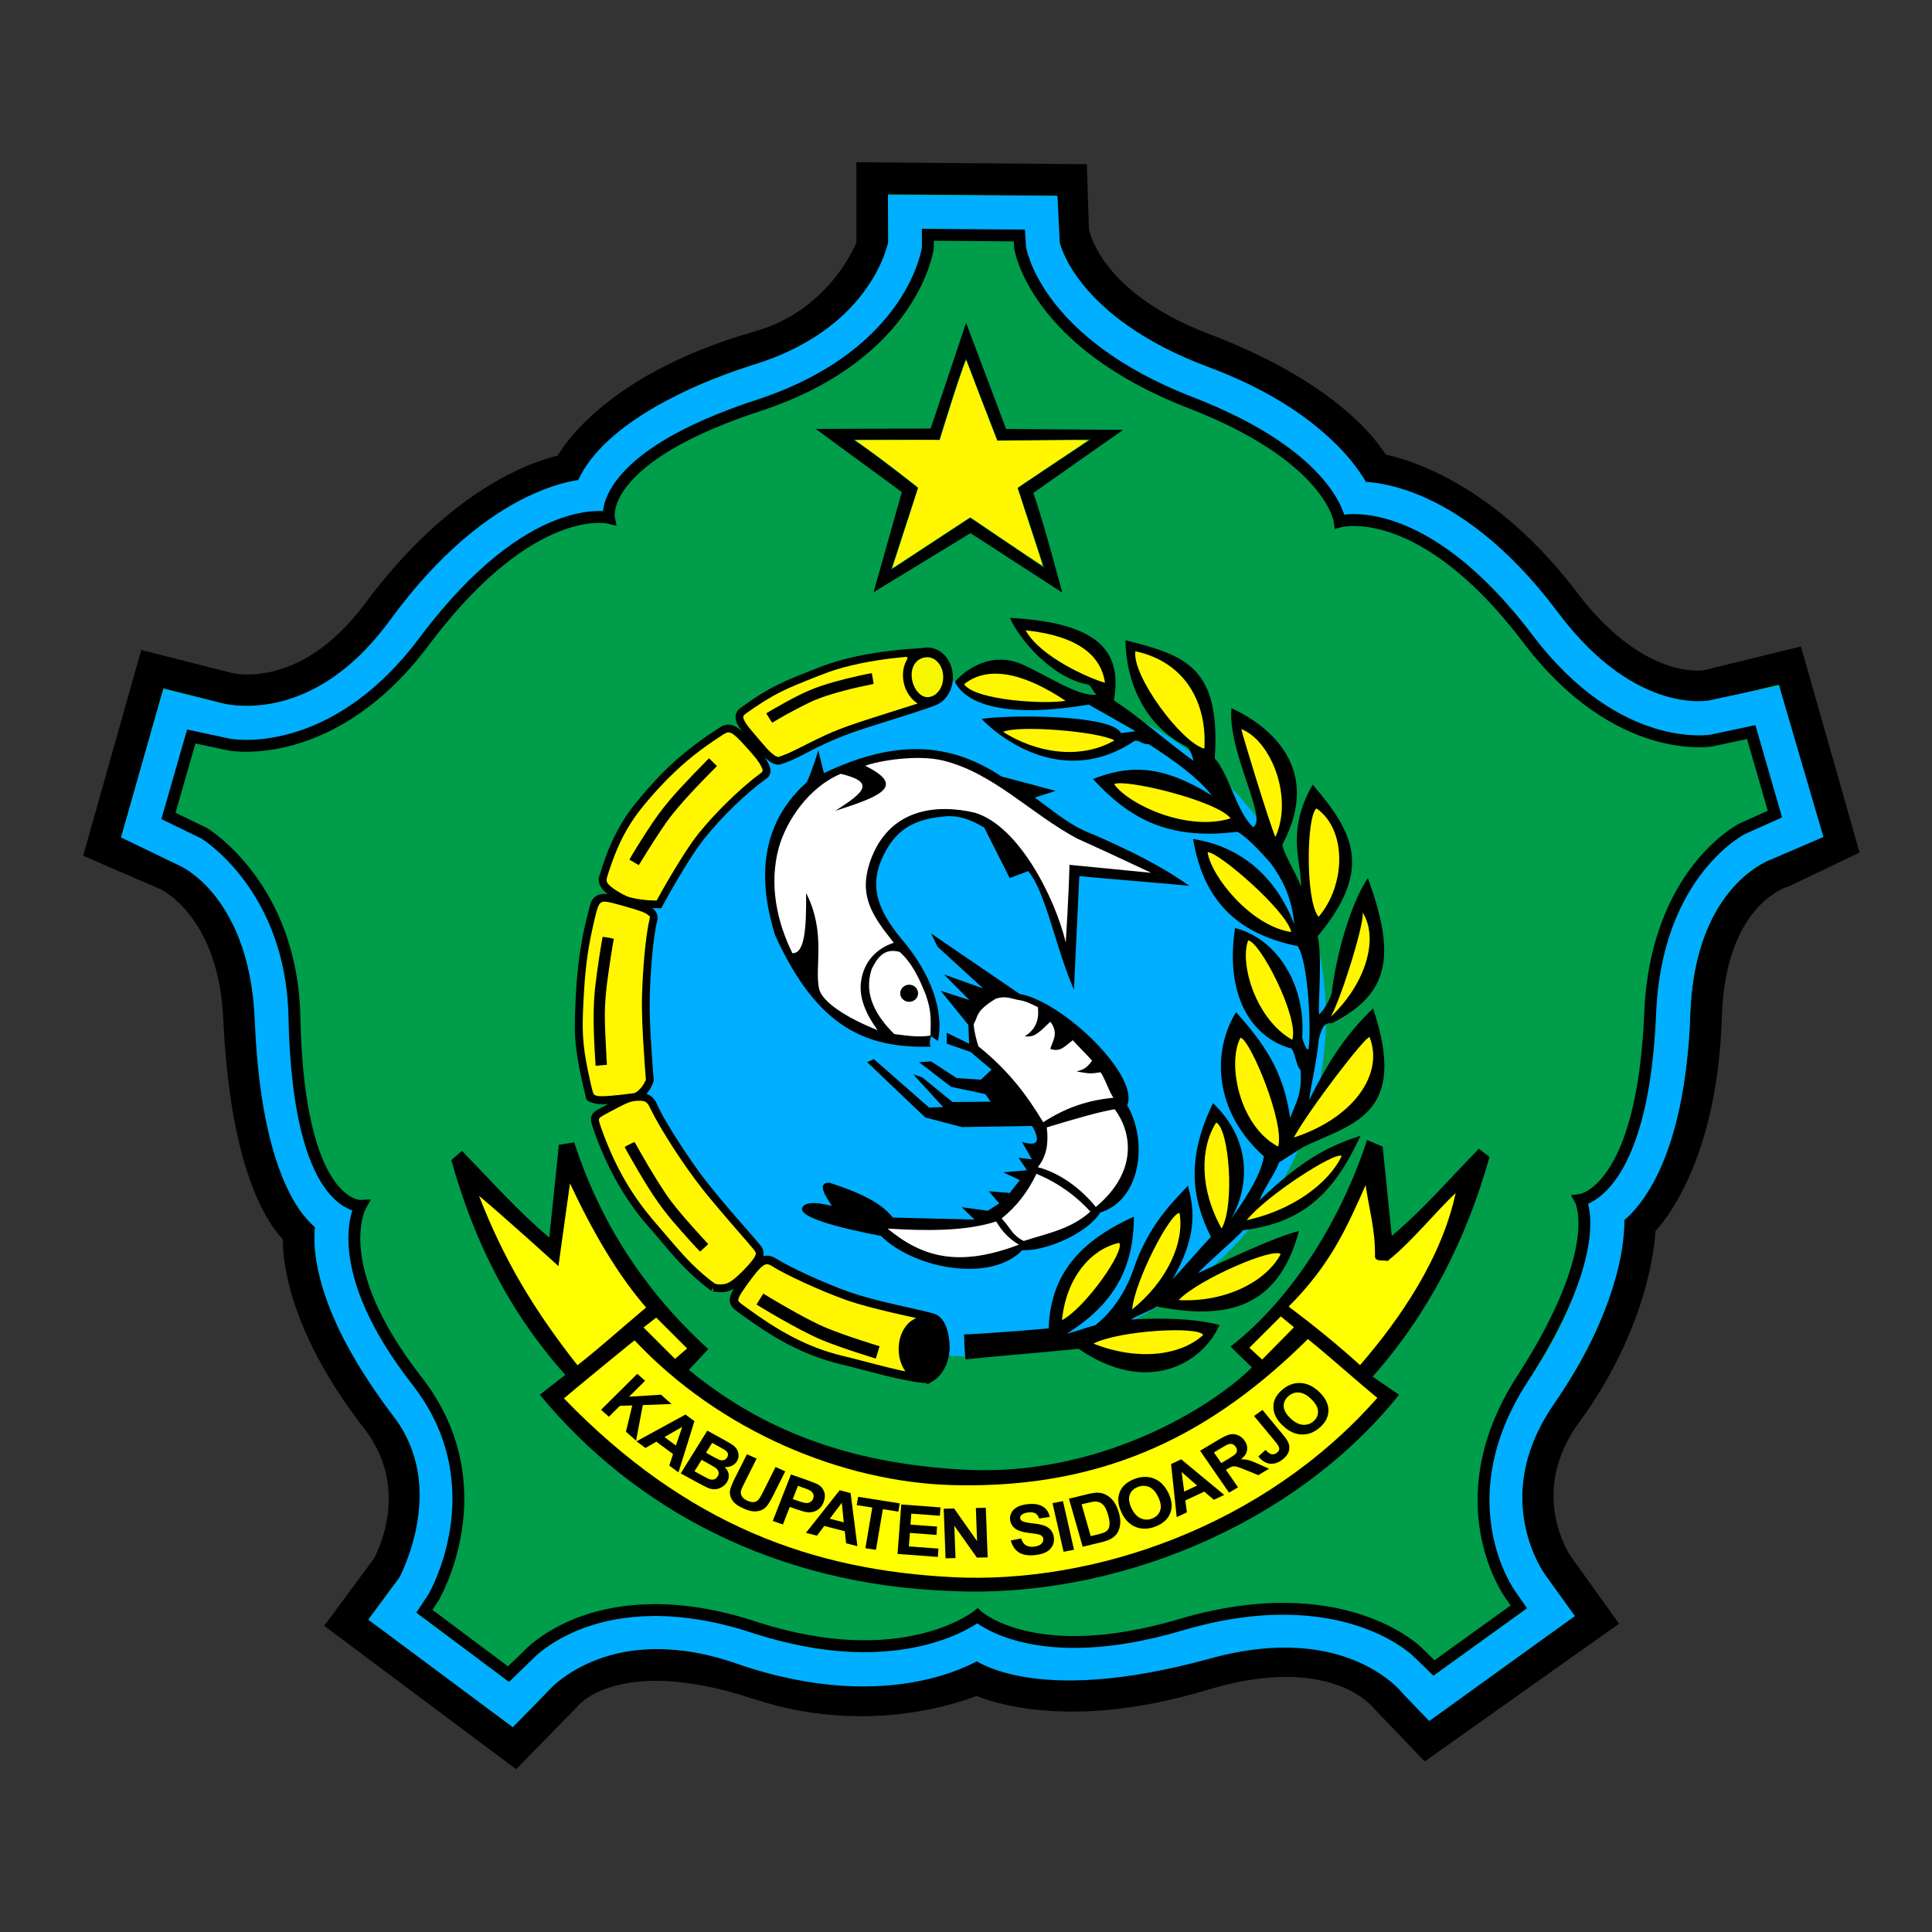 <?xml version="1.0" encoding="UTF-8" standalone="no"?>
<svg
   width="90"
   height="90"
   version="1.2"
   id="svg3817"
   sodipodi:docname="sidoarjo.svg"
   inkscape:version="1.2.1 (9c6d41e410, 2022-07-14)"
   xmlns:inkscape="http://www.inkscape.org/namespaces/inkscape"
   xmlns:sodipodi="http://sodipodi.sourceforge.net/DTD/sodipodi-0.dtd"
   xmlns="http://www.w3.org/2000/svg"
   xmlns:svg="http://www.w3.org/2000/svg"
   xmlns:rdf="http://www.w3.org/1999/02/22-rdf-syntax-ns#"
   xmlns:cc="http://creativecommons.org/ns#"
   xmlns:dc="http://purl.org/dc/elements/1.1/">
  <rect width="100%" height="100%" fill="#333333" stroke="none"/>
  <defs
     id="defs3821">
    <inkscape:path-effect
       effect="mirror_symmetry"
       start_point="42.03,10"
       end_point="42.03,28.279"
       center_point="42.03,19.139"
       id="path-effect1543"
       is_visible="true"
       lpeversion="1"
       mode="free"
       discard_orig_path="false"
       fuse_paths="true"
       oposite_fuse="false"
       split_items="false" />
    <inkscape:path-effect
       effect="mirror_symmetry"
       start_point="50,9.6"
       end_point="42.93,28.279"
       center_point="42.03,19.139"
       id="path-effect1539"
       is_visible="true"
       lpeversion="1"
       mode="free"
       discard_orig_path="false"
       fuse_paths="false"
       oposite_fuse="false"
       split_items="false" />
    <inkscape:path-effect
       effect="mirror_symmetry"
       start_point="16.598,19.139"
       end_point="42.03,28.279"
       center_point="42.03,19.139"
       id="path-effect1537"
       is_visible="true"
       lpeversion="1"
       mode="free"
       discard_orig_path="false"
       fuse_paths="false"
       oposite_fuse="false"
       split_items="false" />
    <inkscape:path-effect
       effect="mirror_symmetry"
       start_point="42.03,10"
       end_point="42.03,28.279"
       center_point="42.03,19.139"
       id="path-effect1535"
       is_visible="true"
       lpeversion="1"
       mode="free"
       discard_orig_path="false"
       fuse_paths="true"
       oposite_fuse="false"
       split_items="false" />
    <inkscape:path-effect
       effect="mirror_symmetry"
       start_point="42.03,10"
       end_point="42.03,28.279"
       center_point="42.03,19.139"
       id="path-effect1529"
       is_visible="true"
       lpeversion="1"
       mode="free"
       discard_orig_path="false"
       fuse_paths="true"
       oposite_fuse="false"
       split_items="false" />
    <inkscape:path-effect
       effect="copy_rotate"
       starting_point="0,0"
       origin="16.598,19.139"
       id="path-effect1523"
       is_visible="true"
       lpeversion="1"
       method="normal"
       num_copies="6"
       starting_angle="0"
       rotation_angle="60"
       gap="-0.01"
       copies_to_360="true"
       mirror_copies="false"
       split_items="false" />
    <inkscape:path-effect
       effect="mirror_symmetry"
       start_point="20,10"
       end_point="20,35"
       center_point="20,22.5"
       id="path-effect1476"
       is_visible="true"
       lpeversion="1"
       mode="free"
       discard_orig_path="false"
       fuse_paths="false"
       oposite_fuse="false"
       split_items="false" />
  </defs>
  <sodipodi:namedview
     pagecolor="#ffffff"
     bordercolor="#666666"
     borderopacity="1"
     objecttolerance="10"
     gridtolerance="10"
     guidetolerance="10"
     inkscape:pageopacity="0"
     inkscape:pageshadow="2"
     inkscape:window-width="1600"
     inkscape:window-height="837"
     id="namedview3819"
     showgrid="true"
     inkscape:zoom="7.7535042"
     inkscape:cx="35.725782"
     inkscape:cy="41.271661"
     inkscape:window-x="-8"
     inkscape:window-y="-8"
     inkscape:window-maximized="1"
     inkscape:current-layer="layer4"
     inkscape:document-rotation="0"
     showguides="true"
     inkscape:showpageshadow="2"
     inkscape:pagecheckerboard="0"
     inkscape:deskcolor="#d1d1d1">
    <inkscape:grid
       type="xygrid"
       id="grid1472" />
  </sodipodi:namedview>
  <title
     id="title183">sidoarjo-black-white-seeklogo</title>
  <style
     id="style185">tspan { white-space:pre }
		.shp0 { fill: #06060c } 
		.shp1 { fill: #ffffff } 
		.shp2 { fill: #ddad67 } 
		.shp3 { fill: #2c2e35 }</style>
  <g
     inkscape:groupmode="layer"
     id="layer4"
     inkscape:label="bingkai"
     style="display:inline;fill:#00ae00;fill-opacity:1">
    <path
       style="display:inline;fill:#00ae00;fill-opacity:1;stroke:#000000;stroke-width:1.481;stroke-linecap:butt;stroke-linejoin:miter;stroke-dasharray:none;stroke-opacity:1"
       d="m 72.575,72.938 c 0,0 -2.37,-3.316 0.385,-7.108 3.458,-4.758 3.429,-8.793 3.429,-8.793 0,0 2.863,-2.546 3.083,-9.707 0.179,-5.816 3.583,-6.73 3.583,-6.73 l 2.688,-1.283 -2.365,-8.313 -3.876,0.949 c 0,0 -3.19,0.636 -6.634,-3.911 -4.304,-5.681 -8.789,-6.2 -8.789,-6.2 0,0 -1.394,-3.073 -8.023,-5.593 -5.634,-2.142 -6.068,-5.501 -6.068,-5.501 l -0.076,-2.364 -9.277,-0.078 0.001,3.144 c 0,0 -1.305,3.574 -5.26,4.698 C 28.115,18.212 26.449,21.89 26.449,21.89 c 0,0 -4.282,0.521 -8.851,6.666 -3.364,4.525 -6.994,3.507 -6.994,3.507 l -3.508,-0.89 -2.333,8.268 3.037,1.317 c 0,0 3.098,1.385 3.339,6.662 0.384,8.396 2.79,9.994 2.79,9.994 0,0 -0.451,3.435 3.62,8.677 2.604,3.353 0.493,6.915 0.493,6.915 l -1.906,2.58 7.83,5.849 2.33,-2.38 c 0,0 2.114,-2.908 9.054,-0.612 5.601,1.853 10.155,-0.246 10.155,-0.246 0,0 3.619,1.91 10.553,-0.192 6.146,-1.863 8.415,1.001 8.415,1.001 l 1.989,2.075 7.922,-5.616 z"
       id="path5720"
       sodipodi:nodetypes="cscsccccscsccccscsccccscsccccscscccc"
       inkscape:label="hitam luar" />
    <path
       style="display:inline;fill:#00ae00;fill-opacity:1;stroke:#00afff;stroke-width:1.6;stroke-linecap:butt;stroke-linejoin:miter;stroke-dasharray:none;stroke-opacity:1"
       d="m 71.318,73.81 c 0,0 -2.945,-3.95 0.384,-8.815 3.641,-5.32 3.146,-8.551 3.146,-8.551 0,0 2.82,-1.431 3.093,-9.242 0.23,-6.566 4.245,-7.899 4.245,-7.899 l 1.79,-0.768 -1.661,-5.667 -2.531,0.543 c 0,0 -3.897,0.872 -7.837,-4.389 -4.66,-6.224 -8.799,-5.777 -8.799,-5.777 0,0 -1.288,-3.201 -7.048,-5.365 -6.731,-2.476 -7.527,-6.417 -7.527,-6.417 l -0.074,-1.544 -6.331,-0.038 0.013,1.448 c 0,0 -0.697,4.436 -6.643,6.362 -7.643,2.442 -8.004,5.414 -8.004,5.414 0,0 -4.122,-0.065 -8.749,6.298 -4.189,5.685 -8.906,4.063 -8.906,4.063 l -1.71,-0.424 -1.58,5.54 2.008,0.969 c 0,0 3.804,1.467 4.07,7.943 0.341,8.314 2.878,9.309 2.878,9.309 0,0 -1.014,2.868 3.452,8.732 2.873,3.772 0.269,8.412 0.269,8.412 l -0.99,1.34 5.526,4.11 1.011,-1.03 c 0,0 3.137,-3.921 9.751,-1.63 7.118,2.465 10.962,-0.29 10.962,-0.29 0,0 2.421,2.303 10.648,0.039 6.922,-1.905 9.793,1.896 9.793,1.896 l 0.708,0.736 5.572,-4.019 z"
       id="path5867"
       sodipodi:nodetypes="cscsccccscccccccccccccscsccccscscccc"
       inkscape:label="biru" />
    <path
       style="display:inline;fill:#009d4b;fill-opacity:1;stroke:#000000;stroke-width:0.553;stroke-linecap:butt;stroke-linejoin:miter;stroke-dasharray:none;stroke-opacity:1"
       d="m 70.329,74.243 c 0,0 -3.098,-4.294 0.575,-9.983 3.957,-6.128 2.719,-8.36 2.719,-8.36 0,0 2.904,-0.36 3.248,-8.693 0.272,-6.6 4.293,-8.603 4.293,-8.603 l 1.518,-0.681 -1.103,-3.82 -1.844,0.392 c 0,0 -4.377,0.789 -8.558,-4.734 -4.948,-6.535 -8.767,-5.471 -8.767,-5.471 0,0 -0.369,-2.978 -6.93,-5.528 -7.317,-2.822 -7.958,-7.22 -7.958,-7.22 l -0.036,-0.572 -4.265,-0.033 0.004,0.598 c 0,0 -0.623,4.886 -7.717,7.295 -7.704,2.477 -7.143,5.29 -7.143,5.29 0,0 -3.569,-0.863 -8.483,5.596 -4.343,5.932 -9.214,4.969 -9.214,4.969 l -1.758,-0.377 -1.062,3.702 1.663,0.805 c 0,0 4.082,2.463 4.204,8.55 0.179,8.951 3.078,8.81 3.078,8.81 0,0 -1.567,2.773 2.63,8.15 3.83,4.907 0.778,10.078 0.778,10.078 l -0.432,0.654 3.918,2.93 0.931,-0.897 c 0,0 3.262,-3.655 10.499,-1.292 6.952,2.27 10.417,-0.523 10.417,-0.523 0,0 2.653,2.431 9.461,0.416 7.557,-2.236 11.03,1.258 11.03,1.258 l 0.777,0.75 3.951,-2.847 z"
       id="path6574"
       sodipodi:nodetypes="cscsccccscccccccccccccscsccccscscccc"
       inkscape:label="hitam dalam" />
  </g>
  <g
     inkscape:groupmode="layer"
     id="layer5"
     inkscape:label="logo"
     style="display:inline">
    <path
       class="shp1"
       d="m 45.395,63.192 c 9.019,0 16.375,-7.075 16.375,-15.749 0,-8.674 -7.355,-15.748 -16.375,-15.748 -9.019,0 -16.375,7.074 -16.375,15.748 0,8.674 7.355,15.749 16.375,15.749 z"
       id="path194"
       style="display:inline;fill:#00afff;fill-opacity:1;stroke-width:0.122"
       inkscape:label="latar biru" />
    <g
       id="g1718"
       inkscape:label="pita"
       style="display:inline">
      <path
         class="shp0"
         d="m 25.147,64.974 1.187,-0.927 C 23.724,61.117 22.094,57.864 21.023,54.041 l 0.496,-0.428 c 1.369,1.399 2.61,2.815 4.07,4.038 l 0.446,-4.322 0.713,-0.113 c 1.157,3.539 3.1,6.757 6.244,9.628 l -0.9,0.97 c 3.811,3.145 8.078,4.397 12.851,4.651 6.162,0.329 11.373,-2.797 13.377,-4.765 l -0.997,-0.97 c 2.982,-2.322 5.205,-6.085 6.361,-9.624 l 0.726,0.307 0.423,4.162 c 1.46,-1.223 2.69,-2.662 4.059,-4.061 l 0.495,0.382 c -1.07,3.823 -2.838,7.303 -5.447,10.233 l 1.233,0.846 c -4.936,6.149 -13.361,9.508 -20.867,9.139 -8.135,-0.278 -14.741,-3.785 -19.159,-9.141 z"
         id="path198"
         style="display:inline;fill:#000000;fill-opacity:1;stroke-width:0.127"
         inkscape:label="dasaran hitam"
         sodipodi:nodetypes="cccccccccsccccccccccc" />
      <g
         id="g2277"
         inkscape:label="tulisan"
         style="display:inline"
         transform="matrix(0.957,0,0,0.992,5.243,0.29)">
        <path
           style="display:inline;fill:#ffff00;fill-opacity:1;stroke:none;stroke-width:0.018;stroke-linecap:square;stroke-miterlimit:0;stroke-opacity:1;paint-order:markers fill stroke"
           d="M 40.929,73.772 C 34.102,73.449 27.962,71.345 21.972,65.376 c 0.229,-0.199 3.411,-2.724 3.44,-2.724 4.157,4.267 10.128,6.664 15.506,6.797 7.65,0.189 12.808,-2.609 17.269,-6.859 1.222,0.958 2.27,1.883 3.378,2.761 -5.517,6.045 -13.808,8.745 -20.635,8.422 z"
           id="path992"
           inkscape:label="dasaran kuning tulisan"
           sodipodi:nodetypes="zccsccz" />
        <path
           class="shp0"
           d="m 56.956,66.649 c -0.184,-0.172 -0.308,-0.341 -0.376,-0.508 -0.05,-0.123 -0.073,-0.249 -0.073,-0.381 0,-0.132 0.026,-0.251 0.079,-0.36 0.069,-0.144 0.178,-0.282 0.33,-0.413 0.274,-0.235 0.574,-0.347 0.903,-0.334 0.329,0.012 0.639,0.156 0.932,0.431 0.289,0.275 0.434,0.558 0.435,0.852 0,0.296 -0.135,0.561 -0.409,0.796 -0.276,0.239 -0.578,0.351 -0.904,0.339 -0.325,-0.014 -0.632,-0.155 -0.917,-0.424 z m 0.375,-0.345 c 0.203,0.192 0.405,0.294 0.607,0.31 0.203,0.015 0.379,-0.042 0.528,-0.171 0.149,-0.129 0.221,-0.283 0.213,-0.464 -0.008,-0.181 -0.116,-0.37 -0.325,-0.565 -0.206,-0.195 -0.406,-0.299 -0.601,-0.314 -0.194,-0.015 -0.369,0.046 -0.524,0.179 -0.153,0.133 -0.228,0.288 -0.22,0.467 0.008,0.177 0.115,0.365 0.322,0.559 z"
           fill-rule="evenodd"
           id="path1001"
           style="display:inline;fill:#000600;fill-opacity:1;stroke-width:0.13"
           inkscape:label="O2" />
        <path
           class="shp0"
           d="m 55.565,66.203 0.409,-0.286 1.008,1.173 c 0.133,0.153 0.218,0.281 0.26,0.384 0.053,0.136 0.055,0.272 0.007,0.41 -0.05,0.138 -0.159,0.267 -0.33,0.386 -0.202,0.14 -0.401,0.197 -0.597,0.17 -0.196,-0.027 -0.379,-0.139 -0.55,-0.336 l 0.353,-0.31 c 0.095,0.103 0.178,0.166 0.245,0.19 0.102,0.035 0.198,0.021 0.289,-0.042 0.093,-0.064 0.135,-0.133 0.133,-0.207 -0.002,-0.074 -0.068,-0.186 -0.198,-0.335 z"
           id="path290"
           style="display:inline;fill:#000000;fill-opacity:1;stroke-width:0.13"
           inkscape:label="J" />
        <path
           class="shp0"
           d="m 54.346,69.801 -1.407,-1.967 0.921,-0.531 c 0.231,-0.133 0.412,-0.212 0.542,-0.238 0.13,-0.026 0.26,-0.011 0.387,0.043 0.129,0.054 0.234,0.139 0.317,0.255 0.105,0.148 0.145,0.297 0.118,0.448 -0.026,0.152 -0.126,0.294 -0.299,0.429 0.131,-0.005 0.249,0.006 0.353,0.03 0.105,0.025 0.264,0.084 0.478,0.176 l 0.539,0.232 -0.524,0.302 -0.622,-0.246 c -0.221,-0.087 -0.368,-0.139 -0.438,-0.155 -0.069,-0.017 -0.133,-0.018 -0.189,-0.006 -0.057,0.012 -0.135,0.047 -0.235,0.105 l -0.09,0.051 0.588,0.822 z m -0.375,-1.387 0.323,-0.187 c 0.21,-0.121 0.335,-0.204 0.376,-0.25 0.04,-0.047 0.062,-0.099 0.062,-0.154 0.002,-0.057 -0.018,-0.115 -0.061,-0.174 -0.047,-0.067 -0.105,-0.108 -0.173,-0.127 -0.068,-0.018 -0.141,-0.012 -0.22,0.018 -0.039,0.015 -0.147,0.075 -0.325,0.177 l -0.341,0.197 z"
           fill-rule="evenodd"
           id="path288"
           style="display:inline;fill:#000000;fill-opacity:1;stroke-width:0.13"
           inkscape:label="R" />
        <path
           class="shp0"
           d="m 54.113,69.908 -0.506,0.228 -0.467,-0.383 -0.921,0.415 0.076,0.559 -0.494,0.223 -0.276,-2.492 0.492,-0.222 z m -1.32,-0.44 -0.753,-0.632 0.124,0.915 z"
           fill-rule="evenodd"
           id="path286"
           style="display:inline;fill:#000000;fill-opacity:1;stroke-width:0.13"
           inkscape:label="A2" />
        <path
           class="shp0"
           d="m 49.116,70.74 c -0.108,-0.219 -0.161,-0.415 -0.161,-0.591 -7.89e-4,-0.131 0.026,-0.255 0.076,-0.379 0.05,-0.123 0.12,-0.227 0.212,-0.313 0.118,-0.114 0.274,-0.209 0.466,-0.285 0.349,-0.136 0.675,-0.148 0.98,-0.034 0.305,0.113 0.542,0.344 0.713,0.692 0.169,0.345 0.197,0.656 0.085,0.931 -0.111,0.278 -0.341,0.484 -0.689,0.62 -0.35,0.138 -0.678,0.15 -0.98,0.038 -0.302,-0.112 -0.537,-0.339 -0.703,-0.679 z M 49.599,70.533 c 0.119,0.241 0.271,0.401 0.455,0.477 0.185,0.077 0.373,0.078 0.563,0.002 0.191,-0.075 0.316,-0.197 0.378,-0.37 0.061,-0.171 0.031,-0.381 -0.091,-0.629 -0.12,-0.244 -0.268,-0.403 -0.447,-0.478 -0.177,-0.074 -0.365,-0.072 -0.561,0.005 -0.196,0.077 -0.326,0.2 -0.386,0.37 -0.059,0.17 -0.031,0.376 0.09,0.623 z"
           fill-rule="evenodd"
           id="path284"
           style="display:inline;fill:#000000;fill-opacity:1;stroke-width:0.13"
           inkscape:label="O1" />
        <path
           class="shp0"
           d="m 46.554,70.086 0.919,-0.216 c 0.209,-0.048 0.37,-0.07 0.488,-0.067 0.159,0.005 0.304,0.044 0.438,0.121 0.134,0.075 0.249,0.177 0.346,0.309 0.098,0.132 0.177,0.303 0.241,0.514 0.055,0.186 0.077,0.352 0.065,0.499 -0.012,0.179 -0.062,0.331 -0.148,0.461 -0.065,0.097 -0.166,0.185 -0.301,0.262 -0.102,0.058 -0.246,0.108 -0.431,0.152 l -0.948,0.221 z m 0.617,0.264 0.442,1.494 0.376,-0.087 c 0.141,-0.033 0.241,-0.064 0.299,-0.092 0.076,-0.038 0.134,-0.085 0.176,-0.142 0.04,-0.055 0.064,-0.139 0.068,-0.248 0.004,-0.11 -0.021,-0.251 -0.072,-0.425 -0.051,-0.175 -0.109,-0.306 -0.17,-0.391 -0.062,-0.085 -0.131,-0.147 -0.207,-0.185 -0.077,-0.038 -0.166,-0.055 -0.265,-0.052 -0.075,0.001 -0.214,0.027 -0.419,0.074 z"
           fill-rule="evenodd"
           id="path282"
           style="display:inline;fill:#000000;fill-opacity:1;stroke-width:0.13"
           inkscape:label="D" />
        <path
           class="shp0"
           d="m 46.292,72.579 -0.538,-2.285 0.51,-0.094 0.538,2.285 z"
           id="path280"
           style="display:inline;stroke-width:0.13"
           inkscape:label="I" />
        <path
           class="shp0"
           d="m 43.727,72.048 0.498,-0.096 c 0.051,0.15 0.127,0.256 0.229,0.318 0.104,0.062 0.234,0.086 0.391,0.07 0.166,-0.017 0.288,-0.063 0.364,-0.134 0.076,-0.073 0.108,-0.152 0.097,-0.237 -0.007,-0.055 -0.032,-0.1 -0.073,-0.136 -0.04,-0.034 -0.106,-0.062 -0.199,-0.08 -0.064,-0.014 -0.206,-0.032 -0.429,-0.059 -0.286,-0.035 -0.492,-0.091 -0.615,-0.17 -0.176,-0.111 -0.275,-0.259 -0.3,-0.442 -0.017,-0.117 0.005,-0.232 0.066,-0.341 0.059,-0.111 0.156,-0.2 0.288,-0.267 0.133,-0.069 0.297,-0.112 0.495,-0.132 0.321,-0.033 0.572,0.006 0.752,0.117 0.18,0.111 0.289,0.272 0.326,0.484 l -0.516,0.073 c -0.039,-0.117 -0.097,-0.197 -0.177,-0.241 -0.08,-0.044 -0.194,-0.06 -0.339,-0.046 -0.151,0.016 -0.265,0.055 -0.343,0.121 -0.05,0.041 -0.071,0.091 -0.062,0.152 0.007,0.054 0.04,0.099 0.095,0.133 0.073,0.043 0.238,0.078 0.498,0.106 0.259,0.028 0.453,0.064 0.582,0.11 0.129,0.046 0.234,0.113 0.315,0.206 0.082,0.094 0.133,0.213 0.152,0.358 0.018,0.133 -0.005,0.261 -0.072,0.386 -0.065,0.124 -0.169,0.223 -0.311,0.294 -0.141,0.071 -0.323,0.118 -0.546,0.14 -0.325,0.033 -0.583,-0.009 -0.776,-0.127 -0.192,-0.117 -0.322,-0.304 -0.391,-0.559 z"
           id="path278"
           style="display:inline;fill:#000000;fill-opacity:1;stroke-width:0.13"
           inkscape:label="S" />
        <path
           class="shp0"
           d="m 40.548,72.887 -0.09,-2.33 0.507,-0.011 1.117,1.531 -0.059,-1.556 0.484,-0.01 0.091,2.33 -0.524,0.012 -1.1,-1.497 0.059,1.52 z"
           id="path276"
           style="display:inline;stroke-width:0.13"
           inkscape:label="N" />
        <path
           class="shp0"
           d="m 38.211,72.68 0.181,-2.323 1.91,0.138 -0.03,0.393 -1.391,-0.1 -0.04,0.515 1.294,0.092 -0.029,0.392 -1.295,-0.094 -0.048,0.633 1.44,0.103 -0.03,0.392 z"
           id="path274"
           style="display:inline;fill:#000000;fill-opacity:1;stroke-width:0.13"
           inkscape:label="E" />
        <path
           class="shp0"
           d="m 40.313,72.126 0.321,-1.894 -0.725,-0.114 0.066,-0.386 1.938,0.305 -0.065,0.386 -0.722,-0.115 -0.321,1.894 z"
           id="path272"
           style="display:inline;fill:#000000;fill-opacity:1;stroke-width:0.127"
           inkscape:label="T"
           transform="matrix(1.045,0,0,1.008,-5.481,-0.292)" />
        <path
           class="shp0"
           d="m 36.257,72.316 -0.549,-0.137 -0.065,-0.564 -0.998,-0.25 -0.357,0.458 -0.535,-0.134 1.641,-2.001 0.532,0.134 z m -0.664,-1.12 -0.095,-0.918 -0.585,0.748 z"
           fill-rule="evenodd"
           id="path270"
           style="display:inline;fill:#000000;fill-opacity:1;stroke-width:0.13"
           inkscape:label="A1" />
        <path
           class="shp0"
           d="m 32.137,71.131 0.885,-2.183 0.788,0.265 c 0.297,0.101 0.488,0.177 0.57,0.23 0.126,0.079 0.214,0.19 0.263,0.331 0.051,0.142 0.04,0.298 -0.03,0.473 -0.054,0.134 -0.127,0.238 -0.218,0.31 -0.091,0.073 -0.189,0.122 -0.293,0.145 -0.105,0.025 -0.205,0.03 -0.297,0.017 -0.126,-0.018 -0.299,-0.064 -0.521,-0.139 l -0.319,-0.108 -0.335,0.824 z m 1.226,-1.648 -0.252,0.62 0.268,0.091 c 0.194,0.065 0.328,0.097 0.402,0.096 0.075,-0.001 0.141,-0.02 0.198,-0.055 0.055,-0.036 0.098,-0.087 0.123,-0.152 0.033,-0.079 0.033,-0.154 0.003,-0.223 -0.032,-0.069 -0.084,-0.123 -0.159,-0.163 -0.054,-0.031 -0.17,-0.075 -0.347,-0.134 z"
           fill-rule="evenodd"
           id="path268"
           style="display:inline;fill:#000000;fill-opacity:1;stroke-width:0.13"
           inkscape:label="P" />
        <path
           class="shp0"
           d="m 30.879,67.999 0.473,0.203 -0.592,1.14 c -0.094,0.18 -0.149,0.299 -0.165,0.358 -0.025,0.095 -0.014,0.185 0.036,0.27 0.05,0.085 0.14,0.155 0.272,0.212 0.134,0.058 0.247,0.076 0.341,0.057 0.094,-0.02 0.167,-0.063 0.217,-0.128 0.051,-0.067 0.12,-0.182 0.206,-0.349 l 0.605,-1.164 0.473,0.204 -0.574,1.104 c -0.131,0.253 -0.238,0.425 -0.317,0.519 -0.08,0.094 -0.173,0.16 -0.279,0.203 -0.105,0.042 -0.227,0.06 -0.364,0.053 -0.137,-0.007 -0.299,-0.05 -0.484,-0.131 -0.224,-0.095 -0.382,-0.191 -0.473,-0.288 -0.091,-0.095 -0.152,-0.195 -0.18,-0.297 -0.029,-0.103 -0.033,-0.2 -0.012,-0.291 0.032,-0.133 0.109,-0.318 0.231,-0.553 z"
           id="path266"
           style="display:inline;fill:#000000;fill-opacity:1;stroke-width:0.13"
           inkscape:label="U" />
        <path
           class="shp0"
           d="m 28.951,66.89 0.894,0.474 c 0.177,0.094 0.306,0.17 0.384,0.229 0.077,0.059 0.138,0.128 0.18,0.207 0.041,0.078 0.062,0.165 0.064,0.259 0.002,0.094 -0.026,0.185 -0.083,0.271 -0.059,0.094 -0.144,0.165 -0.25,0.214 -0.108,0.048 -0.223,0.067 -0.344,0.054 0.113,0.108 0.18,0.224 0.198,0.349 0.018,0.124 -0.011,0.245 -0.086,0.361 -0.058,0.091 -0.14,0.168 -0.242,0.229 -0.102,0.062 -0.212,0.096 -0.328,0.105 -0.115,0.007 -0.236,-0.014 -0.364,-0.067 -0.08,-0.032 -0.265,-0.123 -0.554,-0.275 L 27.658,68.898 Z m 0.236,0.573 -0.299,0.464 0.296,0.158 c 0.177,0.092 0.288,0.149 0.333,0.166 0.082,0.033 0.159,0.041 0.228,0.025 0.071,-0.016 0.126,-0.057 0.167,-0.121 0.041,-0.063 0.054,-0.123 0.041,-0.182 -0.014,-0.059 -0.055,-0.112 -0.126,-0.16 -0.041,-0.028 -0.169,-0.1 -0.382,-0.212 z m -0.514,0.798 -0.346,0.537 0.419,0.222 c 0.163,0.086 0.268,0.137 0.318,0.153 0.073,0.025 0.147,0.026 0.216,0.006 0.069,-0.02 0.127,-0.067 0.173,-0.137 0.039,-0.06 0.055,-0.119 0.05,-0.18 -0.005,-0.059 -0.033,-0.115 -0.082,-0.166 -0.05,-0.052 -0.177,-0.132 -0.383,-0.241 z"
           fill-rule="evenodd"
           id="path264"
           style="display:inline;fill:#000000;fill-opacity:1;stroke-width:0.13"
           inkscape:label="B" />
        <path
           class="shp0"
           d="m 27.548,68.85 -0.448,-0.319 0.184,-0.541 -0.814,-0.581 -0.529,0.294 -0.437,-0.312 2.385,-1.258 0.435,0.312 z m -0.127,-1.261 0.31,-0.877 -0.865,0.48 z"
           fill-rule="evenodd"
           id="&lt;Compound Path&gt;"
           style="display:inline;fill:#000002;fill-opacity:1;stroke-width:0.13"
           inkscape:label="A" />
        <path
           class="shp0"
           d="m 23.778,65.912 1.763,-1.689 0.382,0.324 -0.782,0.75 1.554,-0.095 0.513,0.436 -1.398,0.053 -0.326,1.669 -0.494,-0.42 0.308,-1.234 -0.605,0.02 -0.532,0.51 z"
           id="path261"
           style="display:inline;fill:#000000;fill-opacity:1;stroke-width:0.13"
           inkscape:label="K" />
      </g>
      <path
         style="display:inline;fill:#ffff00;fill-opacity:1;stroke:none;stroke-width:0.018;stroke-linecap:square;stroke-miterlimit:0;stroke-opacity:1;paint-order:markers fill stroke"
         d="m 60.03,60.865 c 1.967,-1.965 2.723,-3.719 3.586,-5.656 0.162,1.119 0.444,2.046 0.437,3.242 -0.051,0.383 0.421,0.215 0.578,0.296 1.147,-0.908 2.268,-2.328 3.178,-3.169 -0.654,3.041 -2.585,5.858 -4.453,8.015 C 62.301,62.631 61.061,61.638 60.03,60.865 Z"
         id="path994"
         inkscape:label="kuning kanan"
         sodipodi:nodetypes="ccccccc" />
      <path
         style="display:inline;fill:#ffff00;fill-opacity:1;stroke:none;stroke-width:0.018;stroke-linecap:square;stroke-miterlimit:0;stroke-opacity:1;paint-order:markers fill stroke"
         d="m 22.316,55.709 c 1.218,1.013 3.699,3.271 3.699,3.271 0,0 0.362,-2.624 0.537,-3.853 1.069,2.281 2.22,4.249 3.545,5.782 -1.075,0.903 -2.131,1.852 -3.197,2.691 -2.054,-2.615 -3.434,-4.926 -4.584,-7.891 z"
         id="path988"
         inkscape:label="kuning kiri"
         sodipodi:nodetypes="cccccc" />
      <path
         class="shp1"
         d="m 58.201,62.785 1.463,-1.462 0.614,0.506 -1.483,1.505 z"
         id="path255"
         style="display:inline;fill:#ffff00;fill-opacity:1;stroke-width:0.127"
         inkscape:label="kotak kuning kanan"
         sodipodi:nodetypes="ccccc" />
      <path
         class="shp1"
         d="m 32.009,62.817 -1.44,-1.439 -0.591,0.461 1.465,1.462 z"
         id="path251"
         style="display:inline;fill:#ffff04;fill-opacity:1;stroke-width:0.127"
         inkscape:label="kotak kuning kiri"
         sodipodi:nodetypes="ccccc" />
    </g>
    <g
       id="g1042"
       inkscape:label="bandeng"
       transform="translate(1.749,-2.89)"
       style="display:inline">
      <path
         class="shp0"
         d="m 41.629,51.164 c 0.208,0.133 0.11,0.082 0.317,0.215 0.3,-1.394 -0.352,-3.158 -1.646,-4.684 -1.292,-1.527 -1.538,-2.663 -0.879,-3.99 0.657,-1.328 1.59,-1.654 2.803,-1.782 0.567,-0.06 1.133,0.07 1.877,0.52 l 1.187,2.351 0.855,-0.324 c 0.824,0.941 1.294,3.627 2.136,5.518 0.093,-1.814 0.159,-3.472 0.252,-5.285 1.846,0.176 3.274,0.275 5.12,0.452 -1.369,-0.977 -2.877,-1.692 -4.434,-2.377 -1.06,-0.398 -1.611,-0.892 -2.762,-1.733 0.357,-0.121 0.968,-0.312 0.968,-0.312 0,0 -1.616,-0.439 -2.517,-0.671 -2.416,-1.598 -4.934,-1.745 -8.273,-0.158 -0.081,-0.299 -0.26,-1.061 -0.26,-1.061 0,0 -0.281,0.931 -0.535,1.483 -2.565,2.28 -2.051,5.277 -1.481,7.125 1.97,4.342 4.263,5.275 7.25,5.198 -0.103,-0.188 0.021,-0.486 0.021,-0.486 z"
         id="path296"
         style="display:inline;fill:#000000;fill-opacity:1;stroke-width:0.127;stroke-dasharray:none"
         inkscape:label="dasaran hitam"
         sodipodi:nodetypes="cccccccccccccccccccccc" />
      <path
         class="shp1"
         d="m 38.853,48.041 c 0.267,-0.55 0.6,-1.008 1.314,-0.805 0.614,0.558 0.933,1.302 1.214,2.004 0.257,0.747 0.234,1.076 0.216,1.89 -0.56,0.096 -1.156,-0.004 -1.667,-0.067 l -0.025,-0.005 c -0.833,-0.832 -1.439,-1.831 -1.051,-3.016 z m 1.334,1.12 c 0,0.22 0.186,0.398 0.417,0.398 0.23,0 0.415,-0.178 0.415,-0.398 0,-0.221 -0.185,-0.4 -0.415,-0.4 -0.23,0 -0.417,0.178 -0.417,0.4 z"
         fill-rule="evenodd"
         id="path320"
         style="display:inline;fill:#ffffff;fill-opacity:1;stroke-width:0.127"
         inkscape:label="kepala"
         sodipodi:nodetypes="ccccccccsssss" />
      <path
         class="shp1"
         d="m 48.46,41.968 c -2.151,-1.128 -3.96,-3.115 -6.337,-3.662 -1.16,-0.267 -2.928,0.017 -3.562,0.256 1.792,0.907 0.933,1.367 -1.398,2.097 1.402,-0.889 1.852,-1.336 0.253,-1.722 -1.488,0.627 -2.521,2.166 -2.881,3.423 -0.48,1.737 -0.08,3.499 0.629,4.933 0.566,0.025 0.654,-1.109 0.639,-2.802 0.941,1.834 0.385,3.442 0.601,4.449 0.136,0.633 1.314,1.379 2.727,1.938 -0.532,-0.734 -0.882,-1.516 -0.767,-2.28 0.122,-0.878 0.686,-1.515 1.522,-1.792 -1.022,-1.283 -1.647,-2.191 -1.096,-3.8 0.871,-2.469 3.094,-2.671 4.859,-2.261 2.065,0.605 3.751,3.983 4.249,6.046 0,0 0.14,-2.153 0.173,-3.614 1.406,0.135 3.808,0.373 3.808,0.373 0,0 -2.166,-1.022 -3.419,-1.583 z"
         id="path318"
         style="display:inline;fill:#ffffff;fill-opacity:1;stroke-width:0.127"
         inkscape:label="putih"
         sodipodi:nodetypes="caccccccsccccccccc" />
    </g>
    <g
       id="g1158"
       inkscape:label="urang"
       transform="translate(0.295,0.065)"
       style="display:inline">
      <path
         class="shp0"
         d="m 43.08,43.422 4.12,2.812 c 2.034,0.36 5.599,3.82 5.014,5.19 0.986,1.679 0.632,4.418 -1.256,4.995 -0.53,0.891 -2.437,1.809 -3.633,1.753 -1.489,1.553 -5.069,0.846 -6.579,-0.662 -2.153,-0.412 -3.765,-0.877 -3.683,-1.289 0.13,-0.319 0.664,-0.286 1.393,-0.112 -0.3,-0.463 -0.717,-1.081 -0.117,-1.081 1.298,0.428 2.351,0.868 2.962,1.625 l 3.803,0.096 -0.604,-0.578 1.223,0.164 0.531,-0.34 -0.487,-0.566 0.978,0.08 0.466,-0.601 -0.769,-0.361 1.105,-0.097 -0.395,-0.58 0.626,0.074 -0.468,-0.818 c 0,0 0.545,0.196 0.667,-0.007 0.13,-0.217 -0.192,-0.733 -0.192,-0.733 l -3.282,0.052 -1.7,-0.45 -2.703,-2.574 0.315,-0.138 2.573,2.257 0.653,-0.027 -1.401,-1.528 0.43,0.147 1.405,1.146 1.781,-0.015 -0.251,-0.353 -1.592,-0.339 -1.499,-1.15 0.565,-0.035 1.189,0.777 1.132,0.075 0.496,-0.467 -0.981,-0.826 -1.105,-0.384 -0.005,-0.509 1.042,0.509 -0.028,-0.869 -1.295,-1.597 1.337,0.434 -1.18,-1.191 1.821,0.651 -2.126,-1.948 z"
         id="path298"
         style="display:inline;fill:#000000;fill-opacity:1;stroke-width:0.127"
         inkscape:label="dasaran hitam"
         sodipodi:nodetypes="ccccccccccccccccccccccsccccccccccccccccccccccccccccc" />
      <path
         class="shp1"
         d="m 47.173,57.916 c -0.43,-0.247 -0.784,-0.607 -1.062,-1.081 -1.452,0.472 -3.35,0.438 -5.06,0.332 1.663,1.381 3.374,1.79 6.121,0.749 z m -0.809,-1.221 c 0.397,0.402 0.472,0.773 1.03,1.051 1.037,-0.347 2.159,-0.52 3.107,-1.371 -0.679,-0.732 -1.441,-1.303 -2.511,-1.762 -0.423,0.876 -0.945,1.536 -1.626,2.082 z m 1.685,-2.388 c 1.042,0.271 2.009,0.999 2.704,1.855 1.981,-1.657 1.675,-3.495 0.879,-4.553 -0.603,0.09 -1.789,0.424 -3.164,0.844 0.086,0.69 0.011,1.328 -0.419,1.855 z m -2.987,-6.65 c 0.029,0.362 0.125,0.711 0.221,1.02 1.437,1.158 2.267,2.294 3.018,3.535 1.083,-0.691 2.033,-1.01 3.277,-1.144 -0.172,-0.186 -0.438,-0.997 -0.61,-1.183 -0.547,0.091 -0.561,0.045 -1.114,-0.034 0.333,-0.093 0.48,-0.167 0.726,-0.506 -0.267,-0.298 -0.632,-0.656 -0.9,-0.954 -0.461,0.36 -0.587,0.543 -1.049,0.41 0.097,-0.36 0.42,-0.724 0.002,-1.271 -0.547,0.527 -0.732,0.735 -1.193,0.683 0.43,-0.272 0.698,-0.674 0.612,-1.36 -0.288,-0.136 -0.554,-0.292 -0.934,-0.34 -0.463,-0.114 -0.67,-0.181 -1.046,-0.046 -0.915,0.581 -0.769,0.727 -1.011,1.19 z"
         fill-rule="evenodd"
         id="path322"
         style="display:inline;fill:#ffffff;fill-opacity:1;stroke-width:0.127"
         inkscape:label="putih"
         sodipodi:nodetypes="cccccccccccccccccccccccccccccc" />
    </g>
    <g
       id="g5839"
       inkscape:label="pari"
       style="display:inline">
      <path
         class="shp0"
         d="m 44.912,62.161 c 0,0 0.006,0.857 0.078,1.162 1.786,-0.188 3.467,-0.305 5.253,-0.493 3.152,2.181 5.752,0.735 6.564,-1.107 -1.15,-0.307 -2.79,-0.343 -4.105,-0.251 0.171,-0.165 1.006,-0.447 1.178,-0.612 3.264,0.643 5.663,0.098 6.631,-3.517 -1.15,0.281 -3.543,1.438 -4.693,1.958 0.196,-0.281 1.887,-1.71 2.083,-1.991 2.502,-0.319 4.114,-1.404 5.473,-4.402 -1.255,0.417 -2.538,0.923 -4.707,3.015 0.221,-0.586 0.701,-1.193 0.921,-1.778 0.393,-0.235 0.759,-0.494 1.151,-0.729 2.286,-1.092 4.889,-1.48 3.223,-6.443 -1.349,1.302 -2.126,2.578 -2.979,4.278 0.106,-0.839 0.338,-1.66 0.454,-2.859 0.137,-0.452 0.194,-0.758 0.615,-0.728 2.592,-1.329 3.047,-3.007 1.666,-6.762 -0.846,1.29 -1.48,3.641 -1.681,5.353 -0.074,0.294 -0.347,0.784 -0.588,1.005 -0.054,-0.48 0.158,-2.636 -0.065,-3.646 2.628,-3.16 1.639,-4.864 -0.232,-7.064 -1.31,2.283 -0.464,3.664 -0.554,4.824 0.045,-0.274 -0.964,-1.836 -0.844,-2.061 1.88,-3.555 -0.675,-5.536 -2.389,-6.326 -0.179,2.074 1.714,5.154 1.012,5.545 -0.74,-0.646 -1.152,-2.524 -1.788,-3.203 0.284,-4.28 -1.37,-4.797 -4.161,-5.504 0.028,2.028 0.959,4.014 2.828,4.945 0.235,0.117 0.34,0.676 0.34,0.676 -1.379,-1.015 -2.533,-2.054 -3.707,-2.821 0.444,-2.49 -0.99,-3.623 -4.841,-3.843 0.368,0.889 1.888,2.77 3.585,3.093 0.247,0.046 0.251,0.368 0.457,0.478 -0.821,0.159 -2.512,-1.013 -3.56,-1.439 -1.271,-0.517 -2.433,0.145 -3.048,0.852 0.606,1.189 2.741,1.652 6.232,1.056 0.391,0.216 1.969,1.115 2.186,1.241 l -0.683,0.09 c -0.386,-0.872 -5.268,-0.866 -6.482,-0.661 0.19,0.232 3.429,3.495 7.111,1.026 0.234,-0.067 0.379,0.185 0.662,0.146 1.228,0.786 2.334,1.595 2.943,2.395 -2.487,-1.554 -3.986,-1.359 -5.539,-0.769 1.681,1.82 3.472,2.868 6.736,2.457 0.555,0.329 1.225,1.109 1.528,1.442 0.799,1.081 1.009,1.913 1.123,2.875 -0.779,-1.998 -2.264,-3.589 -4.719,-3.981 0.512,3.114 2.312,4.467 4.872,4.992 0.497,0.764 0.622,3.776 0.515,4.719 -0.042,0.368 -0.308,-0.412 -0.304,-0.468 0.18,-2.654 -1.356,-4.668 -3.128,-5.092 -0.476,3.085 0.711,5.038 2.542,5.591 0.217,-0.075 0.301,0.886 0.505,1.012 0.097,1.146 -0.247,1.578 -0.481,2.247 -0.311,-2.259 -1.294,-3.552 -2.519,-4.935 -1.116,1.8 -1.07,4.607 1.296,6.72 -0.164,1.009 -1.082,2.275 -1.53,2.916 0.801,-1.39 1.052,-3.588 -0.84,-5.395 -1.235,2.536 -1.015,4.406 -0.098,6.227 -0.637,0.68 -1.152,1.298 -1.788,1.978 0.849,-1.489 1.188,-2.793 0.712,-4.361 -0.469,0.551 -1.771,1.659 -2.516,3.851 -0.606,1.782 -1.682,2.552 -1.804,2.656 -0.415,0.094 -0.902,0.294 -1.317,0.387 2.498,-1.56 3.112,-3.414 3.127,-5.451 -2.891,1.295 -3.898,3.038 -3.972,5.206 C 45.68,62.158 44.912,62.161 44.912,62.161 Z"
         id="path204"
         style="fill:#000000;fill-opacity:1;stroke-width:0.127"
         sodipodi:nodetypes="ccccccccccccccccccccccccccccccccccccccccccccccccccccccccccccccccccccc"
         inkscape:label="tangkai" />
      <g
         id="g5892"
         inkscape:label="daun">
        <path
           class="shp1"
           d="m 52.741,60.997 c 1.661,-1.344 2.441,-3.141 2.207,-4.489 -0.422,-0.042 -2.091,3.164 -2.207,4.489 z"
           id="path208"
           style="fill:#fff600;fill-opacity:1;stroke-width:0.127" />
        <path
           class="shp1"
           d="m 49.471,61.5 c 0.192,-1.951 1.322,-3.304 2.664,-3.604 0.294,0.352 -1.554,3.008 -2.664,3.604 z"
           id="path210"
           style="fill:#fff600;fill-opacity:1;stroke-width:0.127" />
        <path
           class="shp1"
           d="m 47.779,29.364 c 1.71,0.18 3.449,0.755 3.696,2.441 -0.734,-0.201 -3.019,-1.209 -3.696,-2.441 z"
           id="path212"
           style="fill:#fff600;fill-opacity:1;stroke-width:0.121" />
        <path
           class="shp1"
           d="m 49.634,32.644 c -1.735,-1.162 -3.521,-1.741 -4.722,-0.77 0.522,0.767 3.854,0.941 4.722,0.77 z"
           id="path214"
           style="fill:#fff600;fill-opacity:1;stroke-width:0.127" />
        <path
           class="shp1"
           d="m 56.103,34.873 c 0.136,-2.126 -0.889,-4.041 -3.213,-4.533 -0.163,1.151 2.163,4.272 3.213,4.533 z"
           id="path216"
           style="fill:#fff600;fill-opacity:1;stroke-width:0.127" />
        <path
           class="shp1"
           d="m 51.915,34.491 c -1.658,0.954 -3.741,0.533 -5.183,-0.397 0.702,-0.326 4.418,-0.028 5.183,0.397 z"
           id="path218"
           style="fill:#fff600;fill-opacity:1;stroke-width:0.127" />
        <path
           class="shp1"
           d="m 57.329,38.12 c -1.969,0.629 -4.703,-0.599 -5.429,-1.587 0.406,-0.279 4.742,0.734 5.429,1.587 z"
           id="path220"
           style="fill:#fff600;fill-opacity:1;stroke-width:0.127" />
        <path
           class="shp1"
           d="m 59.412,38.991 c 0.845,-1.837 -0.201,-4.496 -1.588,-5.027 0.066,0.314 1.3,4.359 1.588,5.027 z"
           id="path222"
           style="fill:#fff600;fill-opacity:1;stroke-width:0.127" />
        <path
           class="shp1"
           d="m 60.149,43.419 c -1.895,-0.286 -3.737,-2.612 -3.894,-3.718 0.455,-0.064 3.708,2.738 3.894,3.718 z"
           id="path224"
           style="fill:#fff600;fill-opacity:1;stroke-width:0.127" />
        <path
           class="shp1"
           d="m 61.425,42.711 c 1.28,-1.498 1.318,-4.071 -0.098,-5.053 -0.469,0.337 -0.525,4.316 0.098,5.053 z"
           id="path226"
           style="fill:#fff600;fill-opacity:1;stroke-width:0.127" />
        <path
           class="shp1"
           d="m 60.2,48.442 c -1.717,-0.972 -2.46,-3.561 -2.057,-4.632 0.541,0.031 2.384,3.569 2.057,4.632 z"
           id="path228"
           style="fill:#fff600;fill-opacity:1;stroke-width:0.127" />
        <path
           class="shp1"
           d="m 62,47.36 c 1.665,-1.585 2.236,-3.697 1.464,-4.871 0.175,0.25 -0.908,3.817 -1.464,4.871 z"
           id="path230"
           style="fill:#fff600;fill-opacity:1;stroke-width:0.127" />
        <path
           class="shp1"
           d="m 60.269,52.99 c 2.764,-0.893 4.218,-2.946 3.529,-4.678 -0.201,-0.038 -2.809,3.371 -3.529,4.678 z"
           id="path232"
           style="fill:#fff600;fill-opacity:1;stroke-width:0.127" />
        <path
           class="shp1"
           d="m 59.54,53.413 c -1.814,-0.957 -2.385,-3.877 -1.753,-5.074 0.463,0.095 2.077,3.997 1.753,5.074 z"
           id="path234"
           style="fill:#fff600;fill-opacity:1;stroke-width:0.127" />
        <path
           class="shp1"
           d="m 56.909,57.23 c -1.018,-1.796 -1.022,-3.74 -0.255,-4.936 0.604,0.279 0.874,3.834 0.255,4.936 z"
           id="path236"
           style="fill:#fff600;fill-opacity:1;stroke-width:0.127" />
        <path
           class="shp1"
           d="m 58.076,56.84 c 2.121,-0.459 3.811,-1.703 4.427,-2.991 -0.311,-0.221 -3.546,1.875 -4.427,2.991 z"
           id="path238"
           style="fill:#fff600;fill-opacity:1;stroke-width:0.127" />
        <path
           class="shp1"
           d="m 54.904,60.563 c 2.235,0.117 4.095,-0.897 4.755,-2.139 -0.324,-0.335 -3.819,1.166 -4.755,2.139 z"
           id="path240"
           style="display:inline;fill:#fff600;fill-opacity:1;stroke-width:0.127" />
        <path
           class="shp1"
           d="m 50.936,62.59 c 2.068,0.82 4.058,0.563 5.111,-0.4 -0.189,-0.42 -3.89,-0.221 -5.111,0.4 z"
           id="path242"
           style="display:inline;fill:#fff600;fill-opacity:1;stroke-width:0.127" />
      </g>
    </g>
    <g
       id="g5024"
       inkscape:label="sosis"
       style="display:inline">
      <path
         style="display:inline;fill:#fff600;fill-opacity:1;stroke:#fff600;stroke-width:0.218;stroke-linecap:square;stroke-dasharray:none;stroke-opacity:1;paint-order:markers fill stroke"
         d="m 40.373,63.42 c -2.128,-0.543 -2.703,-0.746 -3.726,-1.321 -0.822,-0.462 -2.155,-1.379 -2.209,-1.52 -0.035,-0.091 0.101,-0.324 0.527,-0.902 0.394,-0.535 0.61,-0.744 0.766,-0.744 0.06,0 0.206,0.06 0.326,0.134 0.382,0.235 1.903,0.951 2.657,1.25 0.84,0.334 1.753,0.605 2.917,0.869 1.041,0.235 0.97,0.208 0.814,0.318 -0.21,0.149 -0.418,0.456 -0.513,0.754 -0.126,0.399 -0.099,0.976 0.063,1.327 0.074,0.16 0.097,0.254 0.064,0.253 -0.029,-5.79e-4 -0.788,-0.188 -1.686,-0.417 z m 0.479,-0.211 c 0.015,-0.055 0.055,-0.192 0.089,-0.304 l 0.063,-0.205 -0.516,-0.165 c -1.866,-0.596 -2.744,-0.995 -4.482,-2.038 -0.219,-0.131 -0.416,-0.239 -0.437,-0.239 -0.056,0 -0.356,0.481 -0.328,0.525 0.078,0.126 2.294,1.341 2.964,1.626 0.452,0.192 2.457,0.891 2.57,0.896 0.028,0.001 0.062,-0.043 0.077,-0.097 z"
         id="path5511" />
      <path
         style="display:inline;fill:none;stroke:#000000;stroke-width:0.4;stroke-linecap:butt;stroke-linejoin:miter;stroke-dasharray:none;stroke-opacity:1"
         d="m 39.575,36.346 c -1.857,0.685 -2.286,1.141 -3.25,1.45 -0.305,0.098 -0.737,-0.446 -1.19,-0.978 -0.426,-0.501 -0.914,-1.006 -0.538,-1.279 1.445,-1.048 2.083,-1.267 3.679,-1.893 2.134,-0.837 4.961,-0.875 4.961,-0.875 0,0 0.491,0.611 0.575,1.08 0.083,0.466 -0.469,1.265 -0.469,1.265 -0.756,0.286 -2.902,0.916 -3.769,1.23 z"
         id="path4633"
         sodipodi:nodetypes="ssssscsccs"
         transform="translate(0,-2.387)" />
      <path
         id="path4743"
         style="display:inline;fill:#f7f700;fill-opacity:1;stroke:#000000;stroke-width:0.452;stroke-linecap:square;paint-order:markers fill stroke"
         d="m 44.164,31.547 c 0,0.638 -0.43,1.155 -0.961,1.155 -0.531,-1e-6 -0.961,-0.623 -0.961,-1.261 0,-0.638 0.43,-1.05 0.961,-1.05 0.531,0 0.961,0.517 0.961,1.155 z"
         sodipodi:nodetypes="sssss" />
      <path
         style="display:inline;fill:none;stroke:#000000;stroke-width:0.6;stroke-linecap:butt;stroke-linejoin:miter;stroke-dasharray:none;stroke-opacity:1"
         d="m 35.797,35.856 c 0,0 0.987,-0.61 1.903,-1.026 1.118,-0.508 2.999,-0.843 2.999,-0.843"
         id="path4754"
         sodipodi:nodetypes="csc"
         transform="translate(0,-2.387)" />
      <path
         style="fill:none;stroke:#000000;stroke-width:0.4;stroke-linecap:butt;stroke-linejoin:miter;stroke-dasharray:none;stroke-opacity:1"
         d="m 28.108,40.875 c 0.401,-1.335 0.89,-2.408 1.728,-3.421 1.101,-1.331 2.073,-2.293 3.844,-3.421 0.435,-0.277 0.797,0.229 1.305,0.776 0.541,0.583 0.859,1.107 0.635,1.27 -1.047,0.762 -2.1,1.79 -2.962,2.857 -0.784,0.969 -1.975,3.174 -1.975,3.174 0,0 -1.136,0.004 -1.622,-0.247 -0.406,-0.21 -1.084,-0.55 -0.952,-0.987 z"
         id="path4828"
         sodipodi:nodetypes="sssssacas" />
      <path
         style="display:inline;fill:none;stroke:#000000;stroke-width:0.6;stroke-linecap:butt;stroke-linejoin:miter;stroke-dasharray:none;stroke-opacity:1"
         d="m 29.516,40.208 c 0,0 0.81,-1.365 1.404,-2.177 0.725,-0.991 2.325,-2.555 2.325,-2.555"
         id="path4832"
         sodipodi:nodetypes="csc" />
      <path
         style="fill:none;stroke:#000000;stroke-width:0.4;stroke-linecap:butt;stroke-linejoin:miter;stroke-dasharray:none;stroke-opacity:1"
         d="m 27.495,51.115 c -0.382,-1.631 -0.558,-2.451 -0.512,-3.765 0.063,-1.8 0.155,-3.116 0.7,-5.144 0.134,-0.498 0.559,-0.422 1.437,-0.159 0.828,0.248 1.418,0.377 1.301,0.807 -0.195,0.714 -0.327,2.45 -0.356,3.684 -0.029,1.259 0.188,3.775 0.188,3.775 0,0 -0.173,0.609 -0.69,0.789 -0.747,0.012 -1.564,0.293 -2.067,0.014 z"
         id="path4843"
         sodipodi:nodetypes="cssssacccc" />
      <path
         style="display:inline;fill:none;stroke:#000000;stroke-width:0.6;stroke-linecap:butt;stroke-linejoin:miter;stroke-dasharray:none;stroke-opacity:1"
         d="m 28.014,49.659 c 0,0 -0.123,-1.582 -0.105,-2.589 0.022,-1.228 0.43,-3.427 0.43,-3.427"
         id="path4845"
         sodipodi:nodetypes="csc" />
      <path
         style="display:inline;fill:#fff600;fill-opacity:1;stroke:#fff600;stroke-width:0.102;stroke-linecap:square;stroke-dasharray:none;stroke-opacity:1;paint-order:markers fill stroke"
         d="m 30.242,41.888 c -0.347,-0.023 -0.742,-0.087 -0.938,-0.153 -0.252,-0.085 -0.741,-0.382 -0.887,-0.539 -0.149,-0.161 -0.149,-0.146 0.018,-0.653 0.331,-1 0.671,-1.711 1.153,-2.412 0.351,-0.509 0.997,-1.259 1.621,-1.881 0.736,-0.734 1.426,-1.285 2.434,-1.943 0.237,-0.155 0.283,-0.167 0.407,-0.106 0.132,0.065 0.293,0.215 0.648,0.606 0.453,0.499 0.6,0.688 0.715,0.917 0.092,0.184 0.093,0.184 -0.057,0.293 -0.962,0.7 -2.324,2.054 -3.04,3.021 -0.414,0.559 -1.151,1.755 -1.69,2.741 l -0.066,0.121 -0.12,-0.003 c -0.066,-0.002 -0.155,-0.005 -0.198,-0.008 z M 29.881,40.202 c 0.352,-0.588 0.913,-1.459 1.197,-1.858 0.417,-0.586 1.065,-1.315 2.097,-2.36 l 0.294,-0.297 -0.219,-0.218 -0.219,-0.218 -0.189,0.187 c -0.248,0.247 -0.976,1.007 -1.218,1.273 -0.727,0.799 -1.072,1.258 -1.751,2.328 -0.446,0.702 -0.631,1.018 -0.606,1.032 0.012,0.007 0.128,0.076 0.256,0.153 0.129,0.077 0.241,0.139 0.25,0.136 0.008,-0.002 0.057,-0.074 0.108,-0.159 z"
         id="path5586" />
      <path
         style="fill:none;stroke:#000000;stroke-width:0.4;stroke-linecap:butt;stroke-linejoin:miter;stroke-dasharray:none;stroke-opacity:1"
         d="m 33.246,59.966 c -1.342,-1.001 -1.965,-1.921 -2.839,-2.903 -1.222,-1.373 -2.041,-2.969 -2.58,-4.54 -0.218,-0.635 -0.114,-0.507 0.797,-1.025 0.972,-0.552 1.58,-0.516 1.802,0.022 0.272,0.661 1.211,2.123 1.924,3.113 0.891,1.238 2.388,2.861 2.929,3.517 0.263,0.32 -0.072,0.666 -0.528,1.136 -0.749,0.805 -1.052,0.737 -1.506,0.68 z"
         id="path4847"
         sodipodi:nodetypes="cssssasccc" />
      <path
         style="display:inline;fill:#fff600;fill-opacity:1;stroke:#fff600;stroke-width:0.102;stroke-linecap:square;stroke-dasharray:none;stroke-opacity:1;paint-order:markers fill stroke"
         d="m 36.161,35.179 c -0.086,-0.043 -0.283,-0.215 -0.419,-0.367 -0.169,-0.189 -0.687,-0.796 -0.803,-0.941 -0.182,-0.228 -0.282,-0.416 -0.261,-0.492 0.01,-0.038 0.168,-0.155 0.598,-0.443 0.52,-0.348 0.968,-0.601 1.466,-0.826 0.397,-0.18 1.466,-0.608 1.906,-0.765 0.843,-0.299 2.016,-0.539 3.246,-0.664 0.17,-0.017 0.316,-0.031 0.325,-0.031 0.009,0 -0.008,0.045 -0.039,0.099 -0.204,0.365 -0.224,0.876 -0.053,1.325 0.089,0.232 0.27,0.491 0.435,0.622 l 0.075,0.059 -0.151,0.048 c -0.083,0.026 -0.629,0.199 -1.213,0.384 -2.09,0.662 -2.449,0.801 -3.68,1.42 -0.391,0.197 -0.783,0.389 -0.87,0.427 -0.174,0.076 -0.449,0.178 -0.478,0.178 -0.01,-7e-6 -0.048,-0.015 -0.084,-0.032 z m 0.007,-1.571 c 0.565,-0.339 1.513,-0.831 1.871,-0.973 0.581,-0.23 1.461,-0.477 2.312,-0.649 0.198,-0.04 0.37,-0.078 0.384,-0.084 0.022,-0.01 0.019,-0.043 -0.027,-0.298 -0.029,-0.158 -0.055,-0.291 -0.06,-0.295 -0.03,-0.03 -1.235,0.244 -1.844,0.419 -0.824,0.237 -1.323,0.445 -2.164,0.902 -0.324,0.176 -0.931,0.525 -0.979,0.563 l -0.033,0.027 0.158,0.254 c 0.087,0.14 0.164,0.254 0.17,0.254 0.007,0 0.102,-0.054 0.211,-0.119 z"
         id="path5588" />
      <path
         style="display:inline;fill:none;stroke:#000000;stroke-width:0.6;stroke-linecap:butt;stroke-linejoin:miter;stroke-dasharray:none;stroke-opacity:1"
         d="m 32.83,58.161 c 0,0 -1.089,-1.155 -1.706,-1.95 -0.754,-0.97 -1.816,-2.938 -1.816,-2.938"
         id="path4849"
         sodipodi:nodetypes="csc" />
      <path
         style="display:inline;fill:#fff600;fill-opacity:1;stroke:#fff600;stroke-width:0.103;stroke-linecap:square;stroke-dasharray:none;stroke-opacity:1;paint-order:markers fill stroke"
         d="m 27.751,50.976 c -0.07,-0.035 -0.09,-0.097 -0.21,-0.632 -0.32,-1.431 -0.382,-2.071 -0.325,-3.369 0.072,-1.653 0.187,-2.62 0.456,-3.809 0.254,-1.125 0.271,-1.153 0.649,-1.094 0.231,0.036 1.236,0.322 1.565,0.445 0.1,0.037 0.217,0.098 0.26,0.136 l 0.079,0.068 -0.064,0.312 c -0.141,0.695 -0.266,2.058 -0.303,3.312 -0.022,0.739 0.013,1.676 0.114,3.088 l 0.062,0.87 -0.084,0.155 c -0.097,0.178 -0.317,0.394 -0.423,0.415 -0.04,0.008 -0.332,0.043 -0.65,0.079 -0.656,0.074 -1.012,0.082 -1.124,0.025 z m 0.484,-1.321 0.094,-0.014 -0.02,-0.273 c -0.011,-0.15 -0.038,-0.696 -0.06,-1.211 -0.044,-1.023 -0.025,-1.505 0.096,-2.468 0.063,-0.498 0.266,-1.816 0.299,-1.94 0.016,-0.06 -0.006,-0.069 -0.285,-0.119 -0.166,-0.03 -0.31,-0.047 -0.319,-0.037 -0.037,0.037 -0.251,1.42 -0.353,2.274 -0.11,0.928 -0.113,1.906 -0.009,3.532 l 0.019,0.304 0.222,-0.017 c 0.122,-0.009 0.264,-0.023 0.316,-0.031 z"
         id="path5584" />
      <path
         style="fill:none;stroke:#000000;stroke-width:0.4;stroke-linecap:butt;stroke-linejoin:miter;stroke-dasharray:none;stroke-opacity:1"
         d="m 43.244,64.237 c -1.002,-0.036 -2.743,-0.573 -4.022,-0.877 -1.788,-0.425 -3.186,-1.279 -4.528,-2.258 -0.542,-0.395 -0.733,-0.43 -0.122,-1.281 0.714,-0.994 0.999,-1.329 1.49,-1.014 0.601,0.386 2.23,1.141 3.408,1.558 1.286,0.455 3.143,0.788 3.963,1.016 0.399,0.111 0.604,0.712 0.609,1.452 -0.061,0.792 -0.424,1.203 -0.797,1.405 z"
         id="path4953"
         sodipodi:nodetypes="cssssascc" />
      <path
         style="display:inline;fill:none;stroke:#000000;stroke-width:0.6;stroke-linecap:butt;stroke-linejoin:miter;stroke-dasharray:none;stroke-opacity:1"
         d="m 40.887,63 c 0,0 -1.519,-0.459 -2.45,-0.841 -1.137,-0.466 -3.038,-1.644 -3.038,-1.644"
         id="path4955"
         sodipodi:nodetypes="csc" />
      <path
         style="display:inline;fill:#fff600;fill-opacity:1;stroke:#fff600;stroke-width:0.105;stroke-linecap:square;stroke-dasharray:none;stroke-opacity:1;paint-order:markers fill stroke"
         d="m 33.362,59.762 c -0.077,-0.023 -0.456,-0.328 -0.832,-0.67 -0.344,-0.312 -0.744,-0.742 -1.309,-1.408 -0.222,-0.261 -0.495,-0.579 -0.606,-0.707 -1.012,-1.157 -1.727,-2.333 -2.32,-3.812 -0.195,-0.487 -0.343,-0.913 -0.343,-0.99 0,-0.071 0.029,-0.092 0.464,-0.326 0.853,-0.46 1.003,-0.518 1.338,-0.518 0.306,-1.72e-4 0.349,0.029 0.501,0.342 0.483,0.995 1.567,2.665 2.467,3.801 0.29,0.366 0.941,1.138 1.538,1.823 0.857,0.984 0.896,1.031 0.895,1.094 -3.36e-4,0.091 -0.117,0.267 -0.338,0.511 -0.459,0.506 -0.787,0.78 -1.016,0.848 -0.12,0.035 -0.341,0.041 -0.44,0.012 z m -0.515,-1.598 0.219,-0.206 -0.353,-0.386 C 32.063,56.86 31.619,56.343 31.317,55.946 30.978,55.5 30.381,54.547 29.853,53.608 29.717,53.364 29.596,53.156 29.585,53.144 c -0.018,-0.019 -0.403,0.165 -0.517,0.246 -0.044,0.031 -0.048,0.022 0.321,0.67 0.8,1.403 1.264,2.098 1.91,2.862 0.464,0.548 1.28,1.447 1.313,1.447 0.008,0 0.113,-0.093 0.234,-0.206 z"
         id="path5582" />
      <ellipse
         style="display:inline;fill:#000000;fill-opacity:1;stroke:#000000;stroke-width:0.4;stroke-linecap:square;stroke-dasharray:none;stroke-opacity:1;paint-order:markers fill stroke"
         id="path5009"
         cx="43"
         cy="65.231"
         rx="0.937"
         ry="1.297"
         transform="translate(0,-2.387)" />
    </g>
    <g
       inkscape:groupmode="layer"
       id="layer1"
       inkscape:label="bintang"
       style="display:inline">
      <path
         style="display:inline;fill:#fff600;fill-opacity:1;stroke:none;stroke-width:0.02;stroke-linecap:square;stroke-dasharray:none;stroke-opacity:0.625;paint-order:markers fill stroke"
         d="m 41.565,26.461 c 0,-0.009 0.271,-0.847 0.602,-1.863 0.331,-1.015 0.601,-1.859 0.601,-1.874 -0.003,-0.043 -1.745,-1.375 -2.492,-1.905 l -0.443,-0.315 1.973,-0.008 1.973,-0.008 0.18,-0.579 c 0.493,-1.587 0.978,-3.043 1.036,-3.106 0.013,-0.014 0.034,0.006 0.046,0.046 0.024,0.077 1.185,3.105 1.33,3.467 l 0.085,0.213 2.132,-0.021 c 1.265,-0.013 2.12,-0.01 2.102,0.007 -0.017,0.015 -0.763,0.516 -1.659,1.112 -0.896,0.597 -1.629,1.093 -1.629,1.103 0,0.01 0.265,0.824 0.589,1.809 0.324,0.985 0.582,1.797 0.574,1.806 -0.013,0.013 -1.432,-0.934 -2.977,-1.986 -0.208,-0.142 -0.384,-0.258 -0.391,-0.258 -0.007,0 -0.629,0.405 -1.382,0.901 -1.997,1.314 -2.249,1.477 -2.249,1.459 z"
         id="path1644" />
      <path
         style="color:#000000;display:inline;fill:#000000;fill-opacity:1;stroke:none;stroke-linecap:square;stroke-miterlimit:0;-inkscape-stroke:none;paint-order:markers fill stroke"
         d="m 43.354,19.963 -5.355,0.016 4.011,2.944 -1.315,4.664 4.514,-2.751 4.273,2.768 c 0,0 -0.87,-3.316 -1.347,-4.642 l 4.183,-2.937 -5.451,-0.043 -1.862,-4.943 z m 1.645,-3.26 c 0.429,1.149 1.468,3.816 1.468,3.816 l 4.331,-0.046 -3.385,2.255 1.222,3.714 -3.441,-2.323 -3.675,2.414 1.241,-3.806 c 0,0 -1.988,-1.573 -2.999,-2.244 1.284,-0.013 4.002,0.006 4.002,0.006 0,0 0.788,-2.61 1.237,-3.785 z"
         id="path5460-1"
         sodipodi:nodetypes="ccccccccccccccccccccccc" />
    </g>
  </g>
</svg>
